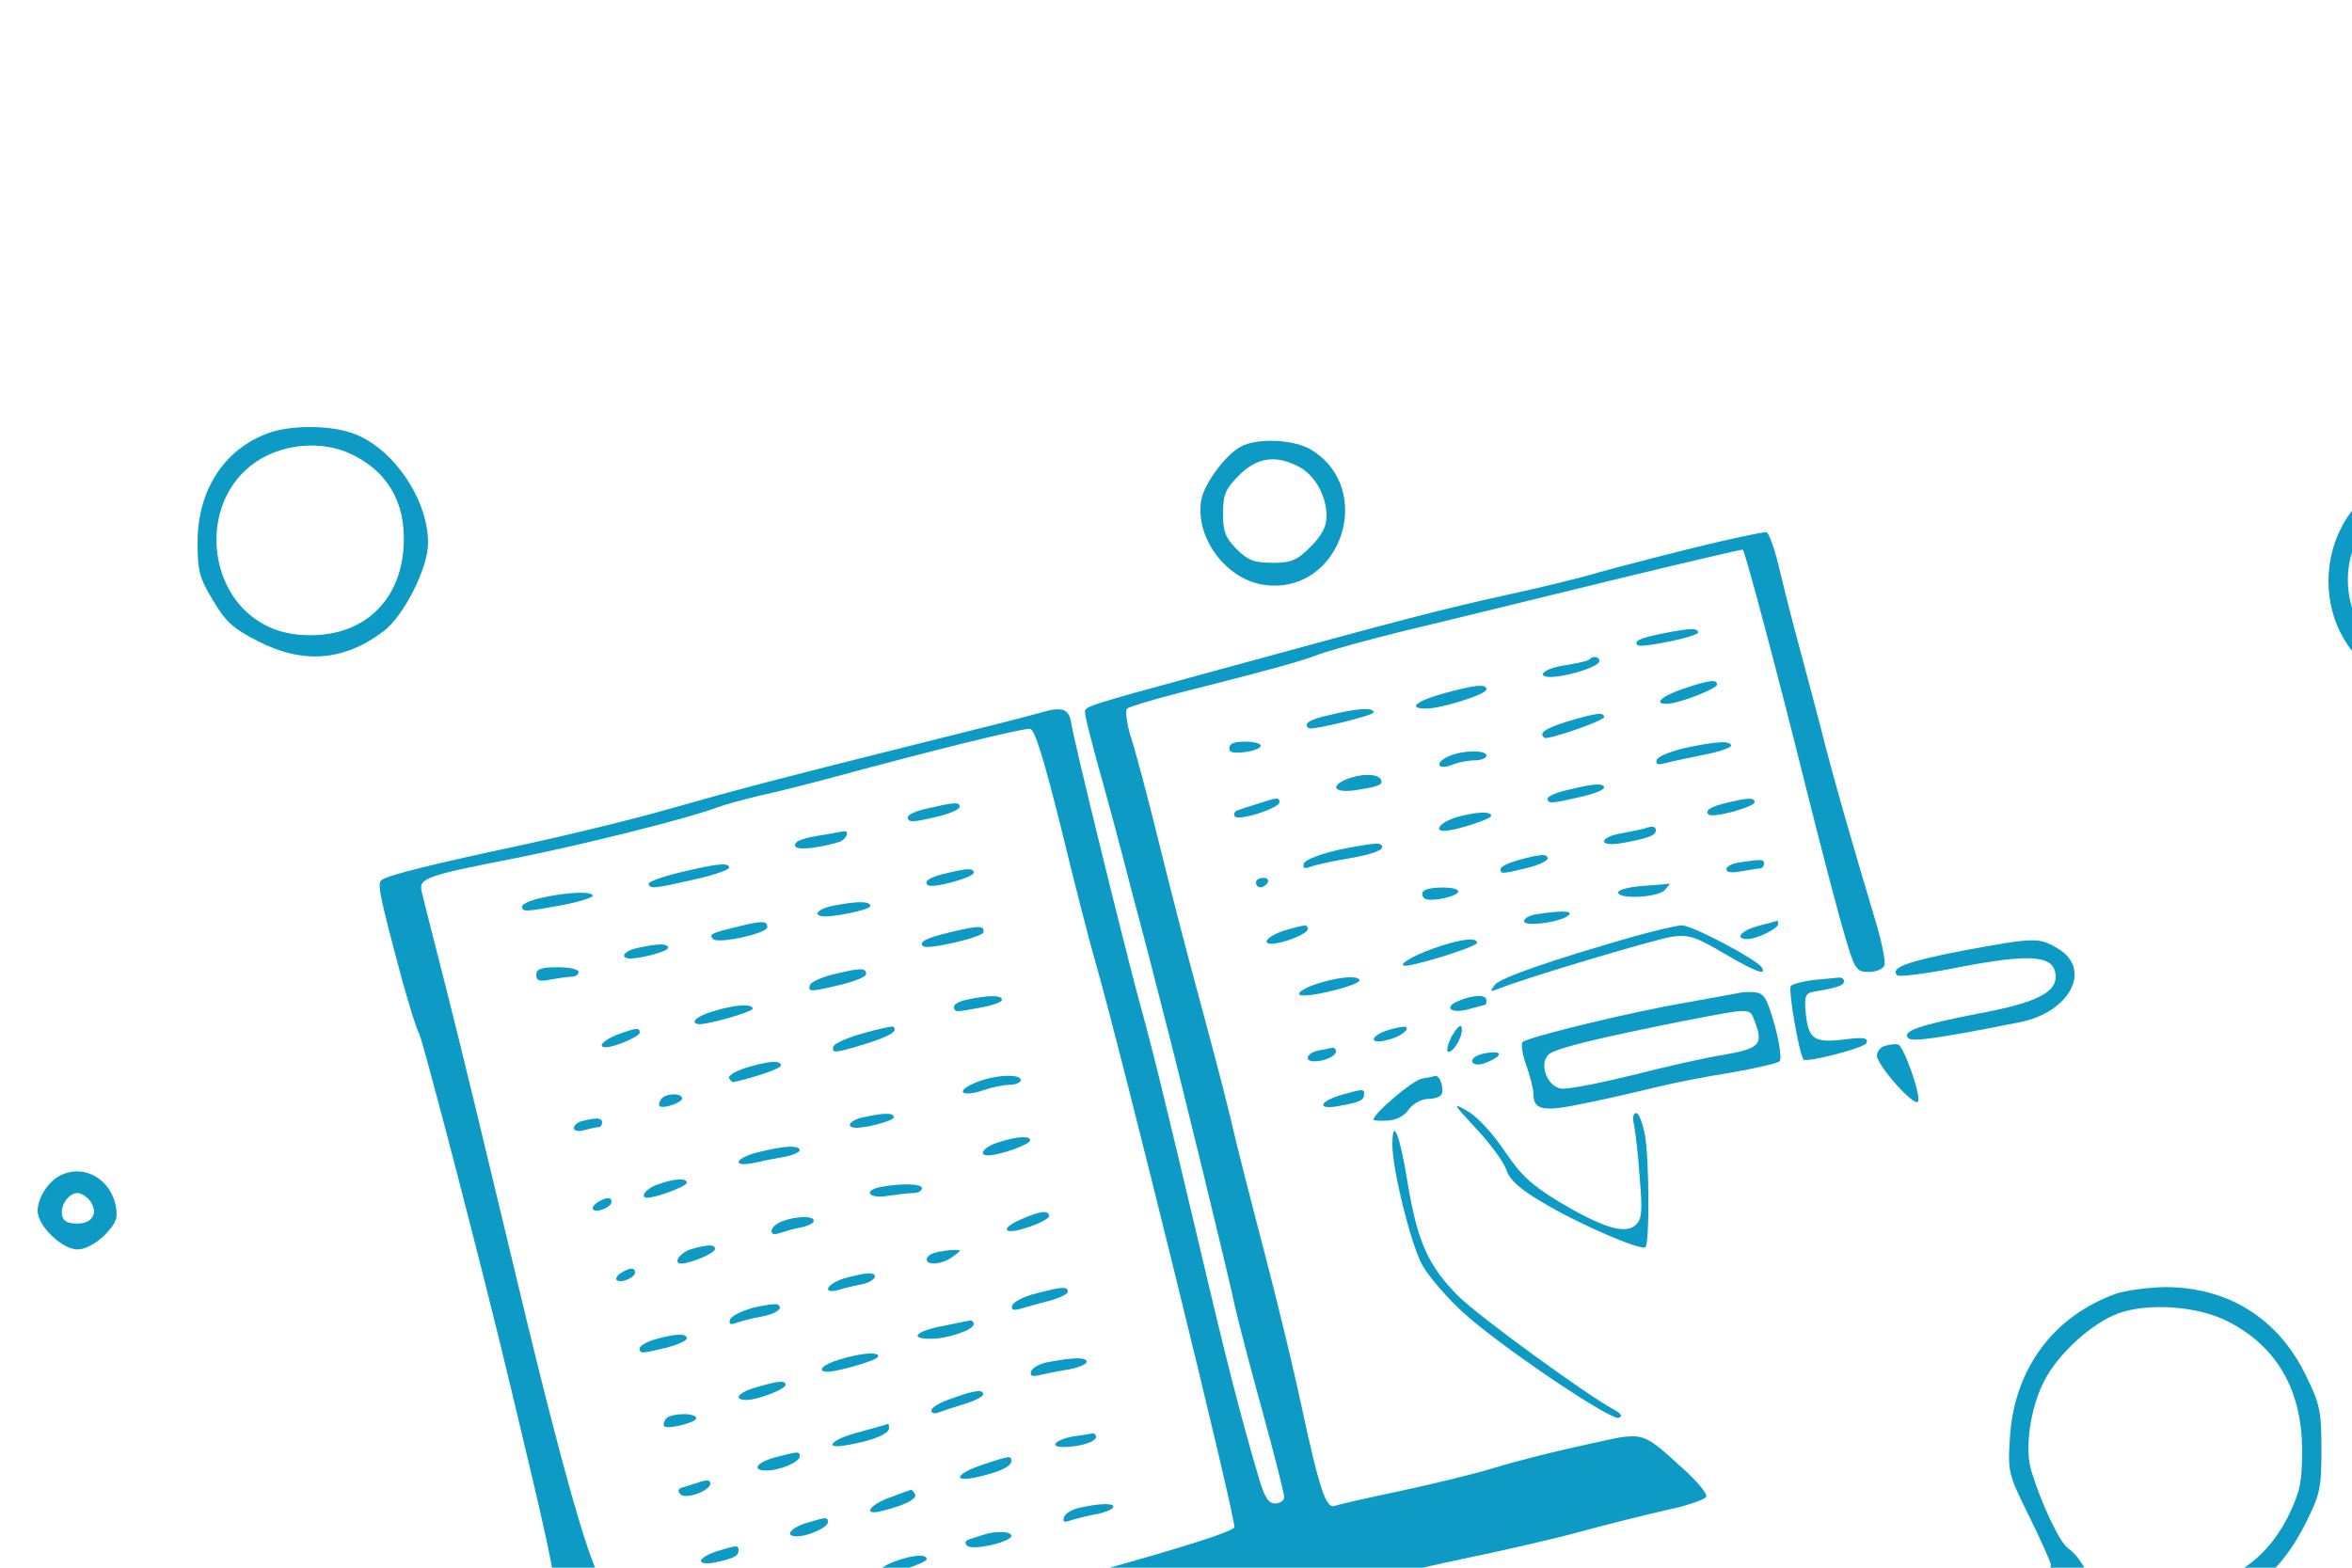  <svg version="1.0" xmlns="http://www.w3.org/2000/svg" width="300pt" height="200pt" viewBox="0 0 500 200" preserveAspectRatio="xMidYMid meet">
<g transform="translate(0,453) scale(0.1,-0.1)" fill="#0d9bc6" stroke="none">
<path d="M571 4276 c-94 -34 -151 -121 -151 -232 0 -61 4 -77 33 -124 27 -46
43 -60 96 -87 96 -49 183 -42 267 22 43 33 94 134 94 187 0 97 -80 210 -168
236 -49 15 -127 14 -171 -2z m167 -41 c84 -36 126 -106 120 -201 -7 -115 -84
-188 -198 -188 -37 0 -69 7 -97 22 -117 61 -139 238 -41 329 54 51 145 67 216
38z"></path>
<path d="M2644 4250 c-33 -13 -82 -77 -90 -115 -15 -80 52 -171 134 -182 161
-22 238 202 100 287 -34 21 -105 26 -144 10z m116 -45 c35 -18 60 -62 60 -106
0 -22 -10 -41 -34 -65 -29 -29 -41 -34 -81 -34 -38 0 -52 5 -76 29 -24 24 -29
38 -29 76 0 40 5 52 34 81 38 38 77 44 126 19z"></path>
<path d="M5130 4201 c-110 -36 -179 -128 -180 -239 -1 -183 191 -299 357 -217
177 89 176 346 -1 437 -43 22 -136 32 -176 19z m157 -58 c66 -30 113 -109 113
-189 0 -16 -11 -53 -25 -80 -40 -81 -109 -119 -199 -112 -138 11 -224 158
-167 284 47 103 171 146 278 97z"></path>
<path d="M3605 4033 c-77 -19 -169 -43 -205 -53 -36 -11 -126 -33 -200 -49
-136 -30 -209 -49 -615 -160 -293 -80 -280 -76 -278 -92 0 -8 13 -57 27 -109
15 -52 47 -171 71 -265 25 -93 56 -213 69 -265 31 -118 142 -573 151 -620 4
-19 29 -116 56 -214 27 -98 49 -185 49 -193 0 -7 -9 -13 -19 -13 -15 0 -23 13
-36 58 -40 135 -72 262 -140 552 -65 274 -85 356 -114 461 -33 123 -139 553
-144 590 -5 29 -20 34 -66 20 -20 -6 -135 -35 -256 -65 -288 -72 -384 -97
-535 -140 -69 -20 -208 -54 -310 -76 -192 -41 -281 -63 -298 -74 -11 -6 -6
-30 42 -210 15 -54 31 -107 37 -117 9 -18 138 -513 194 -749 79 -329 95 -403
95 -442 0 -43 0 -43 -61 -71 -80 -37 -145 -101 -154 -149 -9 -47 -4 -60 26
-74 13 -6 47 -21 74 -33 152 -69 267 -184 440 -440 47 -69 94 -138 106 -153
20 -27 20 -28 2 -35 -10 -3 -41 -27 -69 -52 -104 -94 -228 -141 -374 -141
-166 0 -295 56 -409 175 -134 142 -185 315 -146 500 52 249 259 429 525 457
14 2 25 9 25 18 0 12 -13 15 -60 13 -78 -2 -173 -34 -260 -88 -319 -199 -379
-647 -124 -920 78 -83 154 -132 257 -167 69 -23 100 -28 185 -28 59 0 127 6
160 15 92 24 193 81 260 146 34 32 63 59 66 59 2 0 37 -36 78 -79 95 -103 254
-225 281 -217 14 5 21 1 25 -15 4 -16 11 -20 26 -16 33 8 34 -9 2 -35 -16 -13
-32 -37 -36 -55 -6 -28 -2 -37 23 -63 39 -39 83 -40 119 -4 22 22 24 31 18 70
l-6 44 44 0 c52 0 163 19 327 57 149 34 203 67 247 149 40 75 59 183 36 201
-15 11 -14 13 0 19 22 8 22 30 1 38 -12 5 -13 10 -6 19 6 7 9 23 5 35 -3 12 0
28 6 36 9 10 7 17 -5 27 -14 12 -14 14 2 26 17 12 17 14 0 26 -16 12 -17 16
-5 35 12 19 11 23 -5 35 -17 13 -17 14 8 30 25 17 26 17 26 -1 0 -29 57 -65
92 -58 25 5 35 1 58 -24 57 -61 170 -27 186 56 4 22 2 40 -5 47 -18 18 -13 27
24 43 48 20 68 54 69 122 1 50 -1 57 -19 60 -11 2 -47 -11 -80 -27 l-60 -31
-18 23 c-10 12 -36 60 -58 106 -45 92 -110 165 -158 174 -42 9 -112 -6 -222
-46 -53 -19 -115 -38 -138 -42 -34 -6 -48 -15 -72 -47 -25 -36 -29 -49 -29
-111 0 -97 18 -197 36 -197 8 0 14 -4 14 -10 0 -5 -7 -10 -15 -10 -16 0 -19
-17 -9 -44 3 -9 13 -12 22 -9 12 4 12 1 -3 -10 -20 -15 -20 -16 4 -41 20 -21
21 -26 8 -26 -10 0 -17 -8 -17 -20 0 -11 7 -20 15 -20 8 0 15 -7 15 -15 0 -8
-6 -12 -12 -10 -10 4 -13 -19 -14 -92 -1 -155 -42 -261 -91 -234 -31 16 -241
238 -324 341 -41 52 -99 131 -129 174 -29 43 -88 128 -131 188 -76 104 -78
109 -56 117 84 32 134 45 397 106 209 48 561 138 698 179 64 20 184 50 267 67
82 17 197 43 255 59 58 16 140 36 183 46 43 9 81 22 84 28 4 5 -18 32 -48 59
-92 83 -81 80 -207 52 -61 -13 -149 -35 -194 -49 -46 -14 -137 -36 -203 -50
-67 -14 -128 -28 -137 -31 -19 -8 -33 34 -73 220 -14 66 -48 208 -76 315 -28
107 -62 239 -74 293 -13 54 -42 164 -64 245 -22 81 -61 230 -86 332 -25 102
-53 207 -62 233 -8 27 -11 52 -7 57 5 4 54 19 109 33 213 54 261 68 298 82 21
8 104 31 185 51 81 19 275 67 431 105 156 38 285 68 286 67 6 -7 81 -291 136
-513 33 -132 70 -273 82 -312 20 -68 24 -73 50 -73 15 0 30 6 33 14 3 8 -6 52
-20 98 -46 152 -96 328 -115 406 -11 42 -32 122 -47 177 -15 55 -34 131 -43
169 -9 38 -21 70 -26 71 -6 1 -73 -13 -150 -32z m-1349 -598 c28 -116 61 -244
73 -285 57 -199 301 -1192 295 -1201 -15 -25 -724 -214 -954 -255 l-96 -16
-64 41 c-71 46 -201 111 -223 111 -24 0 -89 227 -206 720 -44 184 -102 425
-130 535 -28 110 -53 208 -55 218 -6 26 15 33 190 67 152 30 375 86 439 110
16 6 57 17 90 25 33 7 105 25 160 40 199 54 400 104 415 102 10 -2 29 -64 66
-212z m-948 -1644 c3 -8 -1 -12 -9 -9 -7 2 -15 10 -17 17 -3 8 1 12 9 9 7 -2
15 -10 17 -17z m60 -20 c3 -8 -1 -12 -9 -9 -7 2 -15 10 -17 17 -3 8 1 12 9 9
7 -2 15 -10 17 -17z m-7 -39 c49 -24 119 -78 119 -93 0 -5 -17 -17 -38 -28
-22 -11 -69 -45 -107 -75 -71 -59 -85 -65 -104 -42 -19 23 -156 76 -196 76
-24 0 -38 5 -42 16 -10 27 81 107 151 133 32 12 67 28 78 35 23 16 77 8 139
-22z m64 17 c10 -15 -1 -23 -20 -15 -9 3 -13 10 -10 16 8 13 22 13 30 -1z m53
-48 c3 -8 -1 -12 -9 -9 -7 2 -15 10 -17 17 -3 8 1 12 9 9 7 -2 15 -10 17 -17z
m56 -38 c5 -11 2 -13 -10 -9 -8 3 -18 6 -20 6 -2 0 -4 7 -4 15 0 18 26 9 34
-12z m1269 0 c4 -3 1 -16 -7 -28 -8 -12 -16 -32 -18 -46 -3 -21 -17 -29 -128
-66 -69 -23 -133 -42 -142 -43 -25 0 -23 30 5 70 17 26 33 36 72 45 28 7 84
26 125 42 87 36 85 35 93 26z m41 -14 c-3 -5 -10 -7 -15 -3 -5 3 -7 10 -3 15
3 5 10 7 15 3 5 -3 7 -10 3 -15z m83 -41 c24 -25 53 -88 53 -113 0 -11 -28
-29 -80 -53 -57 -25 -80 -40 -77 -51 4 -20 15 -18 106 15 l75 28 20 -29 c12
-16 43 -53 70 -82 28 -30 46 -58 43 -67 -11 -28 -165 -91 -198 -81 -29 9 -119
105 -119 126 0 9 -7 20 -16 23 -14 5 -14 9 -3 22 11 14 10 18 -5 29 -15 11
-15 16 -4 34 10 16 10 23 1 32 -10 10 -9 15 4 24 10 7 14 19 10 29 -6 14 -11
15 -28 6 -19 -10 -20 -17 -14 -78 3 -37 10 -96 15 -132 5 -36 11 -84 15 -108
4 -30 2 -44 -7 -46 -140 -45 -259 -78 -262 -75 -5 5 -33 209 -41 301 l-7 68
34 14 c45 20 214 66 242 66 12 0 31 6 42 14 19 14 19 15 0 29 -13 10 -15 16
-8 21 7 4 17 4 22 1 6 -3 10 -1 10 6 0 7 12 25 26 41 29 30 42 28 81 -14z
m-1346 16 c12 -14 11 -16 -5 -13 -11 2 -21 10 -24 17 -5 17 13 15 29 -4z
m1376 -10 c-9 -9 -28 6 -21 18 4 6 10 6 17 -1 6 -6 8 -13 4 -17z m-1382 -56
c102 -107 285 -351 285 -381 0 -10 -213 -121 -257 -135 -6 -2 -30 25 -52 60
-50 79 -94 136 -194 252 l-79 91 39 33 c60 53 175 132 192 132 8 0 38 -24 66
-52z m53 6 c-10 -10 -28 6 -28 24 0 15 1 15 17 -1 9 -9 14 -19 11 -23z m1357
26 c3 -5 1 -10 -4 -10 -6 0 -11 5 -11 10 0 6 2 10 4 10 3 0 8 -4 11 -10z
m-1980 -40 c3 -5 -1 -10 -10 -10 -9 0 -13 5 -10 10 3 6 8 10 10 10 2 0 7 -4
10 -10z m2005 -6 c0 -8 -4 -12 -10 -9 -5 3 -10 10 -10 16 0 5 5 9 10 9 6 0 10
-7 10 -16z m-1930 -16 c0 -6 -7 -7 -16 -4 -9 3 -18 6 -20 6 -3 0 -3 4 1 10 7
11 35 2 35 -12z m595 1 c12 -19 -5 -23 -22 -6 -16 16 -16 17 -1 17 9 0 20 -5
23 -11z m-535 -21 c0 -13 -23 -5 -28 10 -2 7 2 10 12 6 9 -3 16 -11 16 -16z
m1340 18 c0 -3 -4 -8 -10 -11 -5 -3 -10 -1 -10 4 0 6 5 11 10 11 6 0 10 -2 10
-4z m550 -27 c0 -6 -4 -7 -10 -4 -5 3 -10 11 -10 16 0 6 5 7 10 4 6 -3 10 -11
10 -16z m-1839 -15 c12 -14 11 -16 -5 -13 -11 2 -21 10 -24 17 -5 17 13 15 29
-4z m529 -9 c7 -8 8 -15 2 -15 -5 0 -15 7 -22 15 -7 8 -8 15 -2 15 5 0 15 -7
22 -15z m750 -5 c0 -5 -4 -10 -10 -10 -5 0 -10 5 -10 10 0 6 5 10 10 10 6 0
10 -4 10 -10z m580 -11 c0 -5 -4 -9 -10 -9 -5 0 -10 7 -10 16 0 8 5 12 10 9 6
-3 10 -10 10 -16z m-1810 -20 c0 -6 -4 -7 -10 -4 -5 3 -10 11 -10 16 0 6 5 7
10 4 6 -3 10 -11 10 -16z m520 -25 c0 -8 -4 -12 -10 -9 -5 3 -10 13 -10 21 0
8 5 12 10 9 6 -3 10 -13 10 -21z m1310 11 c0 -8 -2 -15 -4 -15 -2 0 -6 7 -10
15 -3 8 -1 15 4 15 6 0 10 -7 10 -15z m-1782 -23 c2 -7 -3 -12 -12 -12 -9 0
-16 7 -16 16 0 17 22 14 28 -4z m1182 8 c0 -5 -4 -10 -10 -10 -5 0 -10 5 -10
10 0 6 5 10 10 10 6 0 10 -4 10 -10z m770 -30 c0 -60 -23 -76 -68 -44 -30 21
-28 29 15 58 42 29 53 26 53 -14z m-140 -1 c0 -6 -4 -7 -10 -4 -5 3 -10 11
-10 16 0 6 5 7 10 4 6 -3 10 -11 10 -16z m-1300 -14 c10 -12 10 -15 -3 -15 -8
0 -17 7 -21 15 -3 8 -2 15 3 15 5 0 14 -7 21 -15z m-472 -14 c3 -8 -1 -12 -9
-9 -7 2 -15 10 -17 17 -3 8 1 12 9 9 7 -2 15 -10 17 -17z m1142 9 c0 -5 -4
-10 -10 -10 -5 0 -10 5 -10 10 0 6 5 10 10 10 6 0 10 -4 10 -10z m660 -10 c0
-5 -4 -10 -10 -10 -5 0 -10 5 -10 10 0 6 5 10 10 10 6 0 10 -4 10 -10z m-1761
-56 c3 -16 1 -17 -13 -5 -19 16 -21 34 -3 29 6 -3 14 -13 16 -24z m475 10 c4
-10 1 -14 -6 -12 -15 5 -23 28 -10 28 5 0 13 -7 16 -16z m1331 6 c3 -5 -1 -10
-9 -10 -9 0 -16 5 -16 10 0 6 4 10 9 10 6 0 13 -4 16 -10z m35 -20 c0 -5 -4
-10 -10 -10 -5 0 -10 5 -10 10 0 6 5 10 10 10 6 0 10 -4 10 -10z m-1796 -52
c-3 -5 -12 -4 -20 3 -7 6 -11 15 -8 21 3 5 12 4 20 -3 7 -6 11 -15 8 -21z
m470 -10 c-4 -6 -10 -5 -15 3 -14 22 -10 33 6 19 8 -7 12 -17 9 -22z m-434
-35 c0 -13 -3 -13 -15 -3 -8 7 -12 16 -9 21 8 13 24 1 24 -18z m1710 8 c0 -10
-10 -30 -21 -45 -17 -22 -28 -27 -58 -24 -55 5 -51 29 11 61 63 32 68 33 68 8z
m-1242 -19 c6 -18 -15 -14 -22 4 -4 10 -1 14 6 12 6 -2 14 -10 16 -16z m-428
-39 c0 -13 -3 -13 -15 -3 -8 7 -12 16 -9 21 8 13 24 1 24 -18z m468 -12 c3 -8
-1 -12 -9 -9 -7 2 -15 10 -17 17 -3 8 1 12 9 9 7 -2 15 -10 17 -17z m-28 -45
c19 -24 73 -90 118 -147 46 -57 108 -129 138 -160 30 -31 54 -61 54 -66 0 -6
-42 -25 -92 -43 -51 -18 -107 -41 -124 -51 l-30 -18 -150 143 c-135 129 -236
248 -222 261 12 12 245 124 258 124 8 0 31 -19 50 -43z m-402 5 c3 -8 -1 -12
-9 -9 -7 2 -15 10 -17 17 -3 8 1 12 9 9 7 -2 15 -10 17 -17z m479 -27 c-9 -10
-38 16 -31 28 4 6 13 4 22 -6 9 -8 13 -19 9 -22z m791 -104 c3 -151 -10 -206
-53 -231 -17 -10 -78 -28 -137 -41 -60 -13 -108 -26 -108 -30 0 -18 64 -15
148 5 50 13 92 21 92 17 0 -4 -11 -19 -25 -34 -25 -27 -53 -32 -145 -27 -76 5
-146 43 -134 74 3 9 11 17 16 17 6 0 8 -7 4 -15 -3 -9 0 -15 8 -15 24 0 56
117 63 227 l6 102 66 25 c206 78 195 82 199 -74z m-1230 71 c3 -8 -1 -12 -9
-9 -7 2 -15 10 -17 17 -3 8 1 12 9 9 7 -2 15 -10 17 -17z m480 -10 c3 -8 -1
-12 -9 -9 -7 2 -15 10 -17 17 -3 8 1 12 9 9 7 -2 15 -10 17 -17z m-440 -41
c10 -17 10 -20 -3 -20 -8 0 -15 2 -15 4 0 2 -3 11 -6 20 -9 23 9 20 24 -4z
m902 10 c0 -5 -4 -10 -10 -10 -5 0 -10 5 -10 10 0 6 5 10 10 10 6 0 10 -4 10
-10z m-421 -26 c3 -16 1 -17 -13 -5 -19 16 -21 34 -3 29 6 -3 14 -13 16 -24z
m41 -51 c0 -13 -3 -13 -15 -3 -8 7 -12 16 -9 21 8 13 24 1 24 -18z m-479 4
c-1 -12 -15 -9 -19 4 -3 6 1 10 8 8 6 -3 11 -8 11 -12z m859 -37 c0 -5 -4 -10
-10 -10 -5 0 -10 5 -10 10 0 6 5 10 10 10 6 0 10 -4 10 -10z m-806 -32 c-3 -5
-12 -4 -20 3 -7 6 -11 15 -8 21 3 5 12 4 20 -3 7 -6 11 -15 8 -21z m464 14 c6
-18 -15 -14 -22 4 -4 10 -1 14 6 12 6 -2 14 -10 16 -16z m42 -48 c0 -14 -3
-14 -15 -4 -8 7 -15 14 -15 16 0 2 7 4 15 4 8 0 15 -7 15 -16z m-460 -21 c0
-13 -3 -13 -15 -3 -8 7 -12 16 -9 21 8 13 24 1 24 -18z m750 17 c0 -5 -4 -10
-10 -10 -5 0 -10 5 -10 10 0 6 5 10 10 10 6 0 10 -4 10 -10z m-242 -39 c3 -8
-1 -12 -9 -9 -7 2 -15 10 -17 17 -3 8 1 12 9 9 7 -2 15 -10 17 -17z m-462 -28
c-7 -7 -26 7 -26 19 0 6 6 6 15 -2 9 -7 13 -15 11 -17z m1005 -16 c-13 -13
-26 -3 -16 12 3 6 11 8 17 5 6 -4 6 -10 -1 -17z m-490 -3 c12 -14 11 -16 -5
-13 -11 2 -21 10 -24 17 -5 17 13 15 29 -4z m-463 -23 c3 -8 -1 -12 -9 -9 -7
2 -15 10 -17 17 -3 8 1 12 9 9 7 -2 15 -10 17 -17z m520 -20 c3 -8 -1 -12 -9
-9 -7 2 -15 10 -17 17 -3 8 1 12 9 9 7 -2 15 -10 17 -17z m412 1 c0 -13 -12
-22 -22 -16 -10 6 -1 24 13 24 5 0 9 -4 9 -8z m-880 -24 c0 -13 -23 -5 -28 10
-2 7 2 10 12 6 9 -3 16 -11 16 -16z m522 -61 c48 -23 88 -45 88 -48 0 -11 -22
-17 -156 -39 -71 -12 -148 -20 -172 -17 -49 5 -137 55 -137 77 0 9 31 27 80
47 44 17 96 38 115 46 32 14 37 14 65 -5 17 -11 69 -38 117 -61z m-4 45 c2 -7
-2 -10 -12 -6 -9 3 -16 11 -16 16 0 13 23 5 28 -10z m-473 -22 c3 -5 -1 -10
-9 -10 -9 0 -16 5 -16 10 0 6 4 10 9 10 6 0 13 -4 16 -10z m540 -10 c3 -5 -1
-10 -9 -10 -8 0 -18 5 -21 10 -3 6 1 10 9 10 8 0 18 -4 21 -10z m-498 -36 c-9
-9 -28 6 -21 18 4 6 10 6 17 -1 6 -6 8 -13 4 -17z m568 16 c3 -5 -3 -10 -14
-10 -12 0 -21 5 -21 10 0 6 6 10 14 10 8 0 18 -4 21 -10z m75 0 c0 -5 -7 -10
-16 -10 -8 0 -12 5 -9 10 3 6 10 10 16 10 5 0 9 -4 9 -10z m-492 -164 c-3 -36
-6 -41 -31 -44 -36 -4 -45 20 -24 63 13 26 20 32 37 28 18 -5 21 -12 18 -47z"></path>
<path d="M1973 3478 c-24 -5 -43 -13 -43 -19 0 -12 11 -11 66 2 24 6 44 15 44
20 0 11 -10 10 -67 -3z"></path>
<path d="M1760 3423 c-54 -8 -70 -14 -70 -24 0 -11 44 -7 93 7 16 5 25 25 10
23 -5 -1 -19 -3 -33 -6z"></path>
<path d="M1447 3342 c-38 -9 -68 -20 -68 -24 1 -12 11 -11 94 8 42 9 77 21 77
26 0 11 -24 9 -103 -10z"></path>
<path d="M2012 3340 c-35 -8 -49 -17 -40 -25 8 -9 98 16 98 26 0 10 -12 10
-58 -1z"></path>
<path d="M1153 3288 c-24 -5 -43 -13 -43 -19 0 -12 7 -11 85 3 36 7 65 16 65
20 0 10 -54 8 -107 -4z"></path>
<path d="M1772 3271 c-28 -5 -44 -18 -27 -22 18 -5 105 13 105 21 0 11 -26 11
-78 1z"></path>
<path d="M1575 3228 c-63 -15 -69 -18 -59 -28 11 -11 115 12 115 25 1 14 -11
14 -56 3z"></path>
<path d="M2022 3215 c-54 -13 -69 -21 -60 -30 8 -9 129 19 129 30 1 14 -10 14
-69 0z"></path>
<path d="M1355 3181 c-25 -5 -38 -19 -20 -22 18 -3 85 14 85 22 0 10 -19 10
-65 0z"></path>
<path d="M1140 3124 c0 -13 7 -15 31 -10 17 3 38 6 45 6 8 0 14 5 14 10 0 6
-20 10 -45 10 -35 0 -45 -4 -45 -16z"></path>
<path d="M1776 3126 c-27 -6 -51 -17 -54 -23 -5 -16 -1 -16 66 0 29 7 53 17
53 22 1 14 -11 14 -65 1z"></path>
<path d="M2055 3071 c-16 -3 -29 -11 -27 -16 2 -11 2 -11 60 0 23 4 42 11 42
16 0 10 -29 10 -75 0z"></path>
<path d="M1515 3046 c-34 -10 -49 -24 -30 -27 17 -2 115 26 115 33 0 11 -37 9
-85 -6z"></path>
<path d="M1836 3000 c-33 -9 -62 -22 -64 -28 -5 -16 2 -15 71 6 50 16 68 27
55 36 -1 1 -30 -5 -62 -14z"></path>
<path d="M1313 2997 c-29 -11 -45 -27 -25 -27 19 0 72 23 72 31 0 11 -6 11
-47 -4z"></path>
<path d="M1585 2926 c-22 -7 -38 -17 -35 -22 3 -5 7 -9 10 -8 49 11 100 29
100 35 0 12 -26 10 -75 -5z"></path>
<path d="M2070 2893 c-41 -18 -24 -30 22 -14 17 6 42 11 54 11 13 0 24 5 24
10 0 15 -61 11 -100 -7z"></path>
<path d="M1405 2859 c-4 -6 -5 -12 -3 -14 7 -7 48 7 48 16 0 13 -37 11 -45 -2z"></path>
<path d="M1835 2821 c-25 -5 -38 -19 -20 -22 18 -3 85 14 85 22 0 10 -19 10
-65 0z"></path>
<path d="M1238 2813 c-10 -2 -18 -9 -18 -15 0 -6 10 -8 23 -4 12 3 25 6 30 6
4 0 7 5 7 10 0 10 -12 11 -42 3z"></path>
<path d="M2123 2768 c-32 -10 -45 -28 -22 -28 23 0 89 23 89 32 0 10 -26 9
-67 -4z"></path>
<path d="M1613 2747 c-50 -12 -60 -33 -10 -23 17 4 47 10 65 13 17 3 32 10 32
14 0 11 -32 10 -87 -4z"></path>
<path d="M1398 2678 c-25 -8 -39 -28 -22 -28 19 0 84 24 84 32 0 10 -28 9 -62
-4z"></path>
<path d="M1873 2673 c-40 -8 -26 -26 15 -19 20 3 45 6 55 6 9 0 17 5 17 10 0
10 -44 11 -87 3z"></path>
<path d="M1270 2640 c-8 -5 -12 -12 -9 -15 8 -8 39 5 39 16 0 11 -11 11 -30
-1z"></path>
<path d="M2173 2605 c-50 -21 -40 -36 12 -18 25 8 45 19 45 24 0 13 -19 11
-57 -6z"></path>
<path d="M1663 2600 c-13 -5 -23 -14 -23 -21 0 -7 7 -8 18 -4 9 3 29 9 45 12
15 3 27 9 27 14 0 11 -38 10 -67 -1z"></path>
<path d="M1471 2541 c-24 -6 -42 -31 -23 -31 20 0 72 22 72 31 0 10 -14 10
-49 0z"></path>
<path d="M1988 2533 c-10 -2 -18 -9 -18 -14 0 -14 34 -11 56 6 19 14 19 14 -1
14 -11 -1 -28 -3 -37 -6z"></path>
<path d="M1320 2490 c-8 -5 -12 -12 -9 -15 8 -8 39 5 39 16 0 11 -11 11 -30
-1z"></path>
<path d="M1793 2478 c-37 -12 -46 -34 -10 -24 12 4 34 9 50 12 30 7 37 25 10
23 -10 -1 -33 -6 -50 -11z"></path>
<path d="M2201 2446 c-25 -6 -47 -18 -49 -25 -3 -9 2 -11 14 -8 11 3 38 11 62
17 23 6 42 15 42 20 0 12 -12 11 -69 -4z"></path>
<path d="M1601 2416 c-25 -7 -47 -18 -49 -25 -3 -10 0 -12 14 -7 11 4 34 10
52 13 32 6 49 18 35 26 -5 2 -28 -1 -52 -7z"></path>
<path d="M2003 2377 c-57 -11 -71 -27 -24 -27 35 0 91 19 91 31 0 5 -3 8 -7 8
-5 -1 -32 -6 -60 -12z"></path>
<path d="M1393 2349 c-18 -5 -33 -14 -33 -19 0 -12 2 -12 56 1 24 6 44 15 44
20 0 11 -25 10 -67 -2z"></path>
<path d="M1785 2306 c-35 -10 -50 -25 -27 -26 19 -1 103 23 108 31 7 12 -33
10 -81 -5z"></path>
<path d="M2231 2301 c-19 -3 -36 -12 -39 -20 -3 -10 2 -12 19 -8 13 3 41 9 62
12 20 4 37 11 37 16 0 10 -26 10 -79 0z"></path>
<path d="M1608 2247 c-39 -11 -51 -27 -21 -27 24 0 83 23 83 32 0 10 -14 9
-62 -5z"></path>
<path d="M2023 2223 c-24 -8 -43 -19 -43 -25 0 -6 6 -8 14 -5 8 3 32 11 55 18
23 7 41 16 41 21 0 11 -18 9 -67 -9z"></path>
<path d="M1415 2179 c-4 -6 -5 -12 -3 -15 8 -7 68 8 68 17 0 13 -58 11 -65 -2z"></path>
<path d="M1828 2152 c-64 -16 -81 -39 -22 -27 51 9 84 23 84 35 0 5 -1 9 -2 9
-2 -1 -29 -8 -60 -17z"></path>
<path d="M2285 2143 c-39 -6 -58 -23 -24 -23 34 0 69 11 69 21 0 5 -3 8 -7 8
-5 -1 -21 -4 -38 -6z"></path>
<path d="M1648 2098 c-40 -11 -51 -28 -19 -28 29 0 71 18 71 30 0 11 -2 11
-52 -2z"></path>
<path d="M2088 2082 c-54 -18 -65 -37 -15 -27 50 11 77 23 77 35 0 12 -3 12
-62 -8z"></path>
<path d="M1480 2043 c-8 -2 -21 -7 -29 -9 -10 -3 -11 -8 -4 -15 11 -11 63 8
63 23 0 9 -7 9 -30 1z"></path>
<path d="M1893 2013 c-46 -16 -60 -40 -18 -29 49 12 76 26 70 36 -3 5 -7 10
-8 9 -1 0 -21 -7 -44 -16z"></path>
<path d="M2296 1991 c-16 -3 -31 -12 -34 -20 -3 -10 0 -12 11 -8 9 3 32 9 51
13 20 3 39 10 42 15 6 10 -25 10 -70 0z"></path>
<path d="M1713 1958 c-34 -11 -45 -28 -19 -28 24 0 66 19 66 30 0 12 -4 11
-47 -2z"></path>
<path d="M2090 1933 c-8 -2 -21 -7 -29 -9 -9 -3 -11 -8 -5 -14 11 -11 94 8 94
21 0 10 -35 11 -60 2z"></path>
<path d="M1523 1898 c-18 -6 -33 -15 -33 -20 0 -6 14 -7 33 -3 39 9 47 13 47
26 0 11 -4 10 -47 -3z"></path>
<path d="M1903 1877 c-28 -10 -40 -22 -30 -29 6 -5 97 26 97 33 0 12 -28 10
-67 -4z"></path>
<path d="M1718 1828 c-35 -9 -53 -28 -27 -28 23 0 89 23 89 32 0 10 -13 9 -62
-4z"></path>
<path d="M1527 1783 c-14 -14 -6 -19 23 -15 17 2 30 8 30 13 0 10 -43 12 -53
2z"></path>
<path d="M3531 3849 c-44 -9 -58 -15 -50 -24 8 -7 129 18 129 27 0 10 -19 9
-79 -3z"></path>
<path d="M3378 3794 c-3 -3 -27 -8 -52 -12 -49 -7 -65 -29 -18 -24 42 5 92 23
92 33 0 10 -14 12 -22 3z"></path>
<path d="M3578 3732 c-45 -15 -64 -32 -35 -32 24 0 107 32 107 41 0 12 -16 10
-72 -9z"></path>
<path d="M3068 3722 c-58 -16 -76 -32 -37 -32 33 0 129 30 129 41 0 12 -23 10
-92 -9z"></path>
<path d="M2825 3676 c-42 -9 -56 -19 -42 -28 7 -4 137 27 137 34 0 11 -34 9
-95 -6z"></path>
<path d="M3330 3662 c-47 -15 -59 -24 -47 -34 5 -6 127 36 127 44 0 11 -17 9
-80 -10z"></path>
<path d="M2617 3614 c-4 -4 -5 -10 -2 -14 6 -9 65 0 65 11 0 10 -53 12 -63 3z"></path>
<path d="M3581 3606 c-30 -7 -57 -18 -59 -25 -3 -9 2 -11 14 -8 11 3 47 11 82
18 34 6 62 16 62 20 0 11 -30 10 -99 -5z"></path>
<path d="M3083 3590 c-33 -13 -30 -32 3 -20 14 6 36 10 50 10 13 0 24 5 24 10
0 12 -47 12 -77 0z"></path>
<path d="M2863 3540 c-36 -15 -27 -29 15 -24 53 8 64 12 57 24 -7 12 -42 12
-72 0z"></path>
<path d="M3333 3517 c-24 -5 -43 -14 -43 -18 0 -12 9 -11 69 3 28 6 51 15 51
20 0 10 -22 9 -77 -5z"></path>
<path d="M2675 3488 c-16 -5 -36 -11 -43 -14 -7 -2 -11 -8 -7 -13 6 -11 95 17
95 30 0 11 -6 10 -45 -3z"></path>
<path d="M3672 3490 c-35 -8 -49 -17 -40 -25 8 -9 98 16 98 26 0 10 -12 10
-58 -1z"></path>
<path d="M3093 3458 c-31 -10 -45 -28 -23 -28 23 0 100 25 100 32 0 11 -37 8
-77 -4z"></path>
<path d="M3495 3435 c-5 -2 -27 -6 -47 -10 -21 -3 -38 -11 -38 -17 0 -6 13 -8
38 -4 55 10 72 16 72 27 0 9 -7 10 -25 4z"></path>
<path d="M2851 3391 c-44 -10 -76 -22 -79 -30 -3 -10 0 -12 12 -8 9 4 45 12
81 18 60 10 86 22 68 31 -5 3 -41 -3 -82 -11z"></path>
<path d="M3228 3368 c-21 -6 -38 -14 -38 -19 0 -11 2 -11 56 2 24 6 44 15 44
20 0 11 -13 10 -62 -3z"></path>
<path d="M3698 3363 c-16 -2 -28 -9 -28 -15 0 -6 12 -8 31 -4 17 3 35 6 40 6
5 0 9 5 9 10 0 10 -3 10 -52 3z"></path>
<path d="M2670 3320 c0 -5 4 -10 9 -10 6 0 13 5 16 10 3 6 -1 10 -9 10 -9 0
-16 -4 -16 -10z"></path>
<path d="M3493 3313 c-29 -2 -53 -8 -53 -14 0 -15 86 -11 100 6 7 8 11 14 9
13 -2 -1 -28 -3 -56 -5z"></path>
<path d="M3025 3301 c-3 -5 -1 -12 4 -15 13 -8 71 5 71 15 0 12 -67 11 -75 0z"></path>
<path d="M3268 3253 c-16 -2 -28 -9 -28 -15 0 -13 80 -2 95 13 9 9 -14 10 -67
2z"></path>
<path d="M3738 3228 c-37 -10 -52 -28 -23 -28 20 0 65 22 65 32 0 4 -1 8 -2 7
-2 -1 -20 -6 -40 -11z"></path>
<path d="M2733 3219 c-34 -10 -54 -29 -30 -29 24 0 77 21 77 31 0 11 -4 10
-47 -2z"></path>
<path d="M3475 3206 c-181 -52 -284 -88 -297 -103 -11 -15 -11 -16 7 -9 56 23
335 106 370 111 34 5 50 0 109 -35 68 -40 93 -49 81 -30 -11 17 -149 90 -170
89 -11 0 -56 -11 -100 -23z"></path>
<path d="M3065 3186 c-48 -15 -88 -36 -82 -42 7 -7 157 39 157 48 0 11 -28 9
-75 -6z"></path>
<path d="M4171 3175 c-118 -23 -153 -36 -138 -52 4 -4 58 3 121 15 167 33 216
28 216 -19 0 -34 -47 -56 -167 -78 -123 -24 -161 -37 -146 -52 8 -8 65 0 236
34 107 21 155 112 83 156 -41 25 -49 25 -205 -4z"></path>
<path d="M2810 3108 c-40 -11 -63 -28 -38 -28 31 0 118 23 118 32 0 10 -36 9
-80 -4z"></path>
<path d="M3855 3113 c-22 -3 -44 -8 -48 -13 -6 -6 17 -142 27 -156 5 -8 131
25 134 35 4 11 -6 13 -51 7 -63 -7 -74 2 -79 65 -2 27 1 34 17 37 49 8 65 13
65 22 0 6 -6 9 -12 8 -7 -1 -31 -3 -53 -5z"></path>
<path d="M6055 3084 c-23 -22 -27 -31 -22 -62 12 -71 93 -97 144 -46 21 21 24
32 19 62 -11 71 -87 96 -141 46z m92 -40 c8 -22 -10 -49 -32 -49 -10 0 -22 7
-28 16 -15 24 -1 49 28 49 15 0 28 -7 32 -16z"></path>
<path d="M3695 3085 c-5 -1 -55 -10 -110 -20 -113 -19 -336 -73 -348 -84 -4
-4 -1 -27 8 -50 8 -24 15 -51 15 -61 0 -35 22 -38 115 -18 50 10 117 26 150
34 33 8 103 22 155 30 52 9 99 20 103 24 5 4 0 39 -10 76 -17 60 -23 69 -44
71 -13 1 -28 0 -34 -2z m36 -62 c18 -47 9 -56 -66 -69 -39 -6 -127 -26 -197
-44 -70 -17 -137 -30 -149 -28 -31 4 -49 56 -25 74 19 13 101 33 286 70 147
28 139 29 151 -3z"></path>
<path d="M3102 3069 c-35 -14 -18 -29 21 -18 17 5 33 9 34 9 2 0 3 5 3 10 0
12 -27 12 -58 -1z"></path>
<path d="M2953 3007 c-40 -12 -45 -32 -5 -22 27 6 49 22 41 28 -2 2 -19 -1
-36 -6z"></path>
<path d="M3086 2993 c-9 -18 -12 -33 -7 -33 13 0 33 38 28 53 -2 7 -11 -3 -21
-20z"></path>
<path d="M4008 2973 c-10 -2 -18 -12 -18 -21 1 -21 78 -108 87 -98 9 9 -30
119 -42 122 -6 1 -18 0 -27 -3z"></path>
<path d="M2803 2963 c-25 -5 -32 -23 -9 -23 22 0 46 11 46 21 0 5 -3 8 -7 8
-5 -1 -18 -4 -30 -6z"></path>
<path d="M3143 2953 c-23 -9 -14 -25 10 -18 31 10 45 25 22 24 -11 0 -26 -3
-32 -6z"></path>
<path d="M3022 2903 c-20 -4 -102 -74 -102 -87 0 -2 13 -3 30 -2 18 1 36 10
45 24 9 12 27 22 40 22 13 0 26 4 29 9 7 11 -3 42 -13 40 -3 -1 -16 -4 -29 -6z"></path>
<path d="M2853 2869 c-49 -14 -55 -33 -7 -24 45 8 54 12 54 26 0 11 -4 10 -47
-2z"></path>
<path d="M3138 2797 c29 -31 58 -70 64 -87 7 -22 29 -42 79 -71 75 -45 209
-103 217 -94 9 8 8 186 -1 238 -5 26 -13 47 -19 47 -6 0 -8 -11 -4 -27 3 -16
9 -66 12 -113 6 -73 4 -87 -10 -99 -23 -19 -70 -4 -163 51 -57 35 -80 56 -115
108 -24 36 -58 73 -78 84 -33 19 -32 17 18 -37z"></path>
<path d="M2960 2763 c0 -56 41 -217 64 -257 13 -23 50 -66 82 -96 72 -68 317
-234 335 -228 9 3 6 9 -11 18 -59 32 -287 198 -330 241 -64 64 -87 116 -108
243 -16 100 -32 140 -32 79z"></path>
<path d="M134 2700 c-29 -11 -54 -49 -54 -78 0 -32 52 -82 85 -82 16 0 38 12
57 30 25 26 29 36 24 63 -11 55 -64 87 -112 67z m56 -55 c20 -25 8 -50 -25
-50 -21 0 -31 5 -33 18 -4 21 14 47 33 47 7 0 18 -7 25 -15z"></path>
<path d="M4499 2446 c-133 -47 -217 -160 -226 -304 -5 -76 -4 -79 41 -170 25
-51 46 -98 46 -103 0 -21 -77 -92 -134 -124 -69 -39 -176 -74 -251 -84 -45 -6
-50 -9 -47 -30 1 -13 -5 -32 -13 -41 -14 -15 -14 -24 2 -89 17 -71 33 -93 33
-46 0 14 -7 42 -15 62 -18 43 -12 53 41 58 21 2 55 9 74 15 49 14 49 14 43
-24 -7 -46 21 -102 69 -133 21 -14 38 -27 38 -28 0 -2 -16 -19 -35 -38 -23
-23 -36 -47 -41 -76 -6 -40 -17 -51 -29 -31 -4 6 -24 22 -46 35 -51 33 -58 62
-25 118 32 55 35 116 6 142 -25 23 -36 14 -20 -16 23 -42 -13 -148 -46 -135
-17 7 -17 -1 -3 -62 14 -58 25 -72 53 -72 31 0 76 -50 83 -93 4 -25 -1 -48
-17 -80 -13 -25 -20 -54 -17 -64 3 -10 17 -58 31 -108 15 -49 33 -103 40 -120
8 -16 26 -65 41 -108 l26 -78 -25 -51 c-32 -64 -33 -110 -3 -168 48 -96 178
-109 256 -26 22 23 23 29 11 51 -11 20 -10 28 4 49 42 66 118 73 168 16 15
-16 38 -30 50 -30 12 0 65 21 118 46 81 40 108 60 183 135 48 48 87 95 87 103
0 18 -25 22 -35 6 -9 -14 -88 -12 -108 3 -9 6 -19 26 -23 43 -4 24 0 37 21 62
15 18 35 32 46 32 10 0 19 5 19 10 0 17 -132 270 -141 270 -4 0 -11 -4 -14
-10 -3 -5 -25 -10 -49 -10 -55 0 -86 30 -86 84 0 43 14 74 44 98 l21 17 -67
128 -66 128 -52 5 c-68 7 -94 36 -87 94 9 62 24 71 130 72 148 1 233 53 298
181 31 62 34 74 34 157 0 82 -3 97 -33 158 -59 122 -166 188 -300 188 -37 -1
-83 -7 -103 -14z m237 -59 c104 -53 157 -145 158 -272 0 -67 -4 -89 -27 -137
-53 -109 -142 -162 -275 -163 -79 -1 -84 -3 -114 -32 -24 -24 -32 -42 -35 -80
-5 -42 -2 -53 22 -81 17 -20 44 -37 73 -45 66 -20 64 -35 -3 -33 -52 1 -59 -2
-85 -31 -33 -36 -54 -103 -44 -136 18 -60 81 -107 141 -107 41 0 87 32 107 75
12 24 21 34 27 28 7 -7 3 -22 -10 -44 -61 -107 -17 -209 89 -209 27 0 52 -6
59 -13 16 -20 91 -165 91 -177 0 -6 -13 -29 -30 -52 -16 -22 -30 -52 -30 -65
0 -38 27 -81 63 -99 17 -9 34 -18 35 -19 8 -7 -42 -65 -55 -65 -7 0 -13 10
-13 23 0 51 -60 97 -127 97 -66 0 -113 -52 -113 -125 0 -27 8 -44 30 -67 17
-16 30 -34 30 -39 0 -18 -50 -9 -86 16 -65 44 -167 24 -196 -40 -16 -35 -25
-31 -33 12 -14 76 -47 113 -116 130 -30 8 -36 16 -57 72 -12 35 -20 67 -16 72
3 5 17 9 30 9 15 0 38 12 55 29 26 26 29 36 29 91 0 57 -3 65 -34 96 -37 37
-78 44 -132 24 -42 -16 -51 1 -31 57 9 27 17 63 17 81 0 19 3 32 8 30 113 -58
153 -59 209 -3 29 29 33 40 33 83 0 40 -6 57 -26 81 -14 17 -32 31 -40 31 -21
0 -18 7 30 53 47 45 73 107 62 150 -10 40 -55 87 -82 87 -32 0 -30 -5 11 -41
58 -51 56 -93 -5 -163 -27 -30 -38 -36 -74 -36 -79 0 -140 63 -134 137 3 41 6
42 106 80 70 27 193 109 215 145 13 19 -15 81 -47 103 -18 13 -57 96 -78 165
-14 48 -2 132 27 189 29 58 101 124 158 145 63 23 169 16 233 -17z m-131 -907
c33 -31 38 -51 25 -99 -14 -55 -53 -84 -100 -76 -85 16 -117 102 -64 173 25
32 30 34 71 29 27 -3 54 -14 68 -27z m-274 -136 c30 -27 25 -91 -8 -126 -39
-40 -103 -40 -144 1 -16 16 -29 37 -29 46 0 27 27 82 47 94 25 16 111 6 134
-15z m-82 -360 c27 -22 31 -32 31 -75 0 -60 -24 -89 -74 -89 -73 0 -116 112
-64 167 28 30 69 29 107 -3z m570 -285 c31 -19 33 -23 28 -60 -9 -70 -57 -100
-123 -79 -56 19 -70 69 -34 128 17 27 26 32 57 32 21 0 53 -9 72 -21z m-521
-109 c39 -24 54 -59 50 -119 l-3 -46 -41 -3 c-54 -4 -59 4 -91 135 -13 54 26
69 85 33z m102 -169 c0 -30 -47 -61 -91 -61 -26 0 -47 8 -66 25 -15 13 -22 25
-15 25 6 0 12 -4 12 -10 0 -5 25 -10 55 -10 46 0 57 4 72 25 22 30 33 32 33 6z"></path>
<path d="M4384 1197 c-35 -32 -38 -39 -42 -99 -4 -57 -1 -67 22 -95 33 -39
103 -59 152 -43 70 23 110 113 81 181 -24 56 -60 82 -121 87 -50 4 -56 2 -92
-31z m163 -32 c33 -38 32 -103 -4 -145 -25 -30 -30 -32 -81 -28 -65 6 -92 31
-92 84 0 44 23 99 47 113 31 20 104 6 130 -24z"></path>
<path d="M4674 1056 c-45 -20 -64 -52 -64 -109 0 -59 11 -82 50 -102 37 -19
73 -19 110 0 43 22 60 53 60 110 0 56 -19 84 -73 104 -36 14 -45 13 -83 -3z
m104 -42 c17 -12 22 -25 22 -59 0 -36 -5 -48 -31 -69 -37 -32 -75 -33 -106 -4
-31 29 -32 92 -1 125 26 27 82 31 116 7z"></path>
<path d="M4374 834 c-29 -31 -34 -42 -34 -86 0 -43 4 -54 33 -83 40 -40 77
-51 125 -39 44 11 73 49 79 106 10 83 -41 138 -128 138 -35 0 -47 -6 -75 -36z
m148 -24 c26 -26 30 -36 25 -67 -10 -61 -31 -83 -81 -83 -88 0 -126 82 -70
149 36 43 84 43 126 1z"></path>
<path d="M6360 1766 c-27 -33 18 -72 48 -42 13 13 14 20 6 34 -15 23 -38 26
-54 8z"></path>
<path d="M4530 1718 c0 -19 40 -81 47 -74 8 8 -27 86 -39 86 -4 0 -8 -6 -8
-12z"></path>
<path d="M4740 1315 c0 -15 62 -125 70 -125 6 0 10 2 10 5 0 15 -62 125 -70
125 -6 0 -10 -2 -10 -5z"></path>
<path d="M4000 1227 c0 -25 32 -107 42 -107 12 0 1 54 -18 93 -16 29 -24 34
-24 14z"></path>
<path d="M4970 865 c0 -15 42 -85 50 -85 14 0 13 5 -10 50 -17 34 -40 53 -40
35z"></path>
<path d="M4520 453 c-39 -7 -49 -23 -14 -23 47 0 104 12 104 21 0 9 -45 10
-90 2z"></path>
<path d="M7 303 c-4 -3 -7 -15 -7 -25 0 -16 5 -19 28 -13 21 4 33 1 46 -14 25
-28 6 -51 -40 -51 -27 0 -34 -4 -34 -19 0 -38 69 -42 105 -6 51 50 15 135 -58
135 -18 0 -37 -3 -40 -7z"></path>
<path d="M6073 224 c-15 -39 38 -67 60 -32 8 12 7 21 -2 32 -17 21 -50 20 -58
0z"></path>
</g>
</svg>